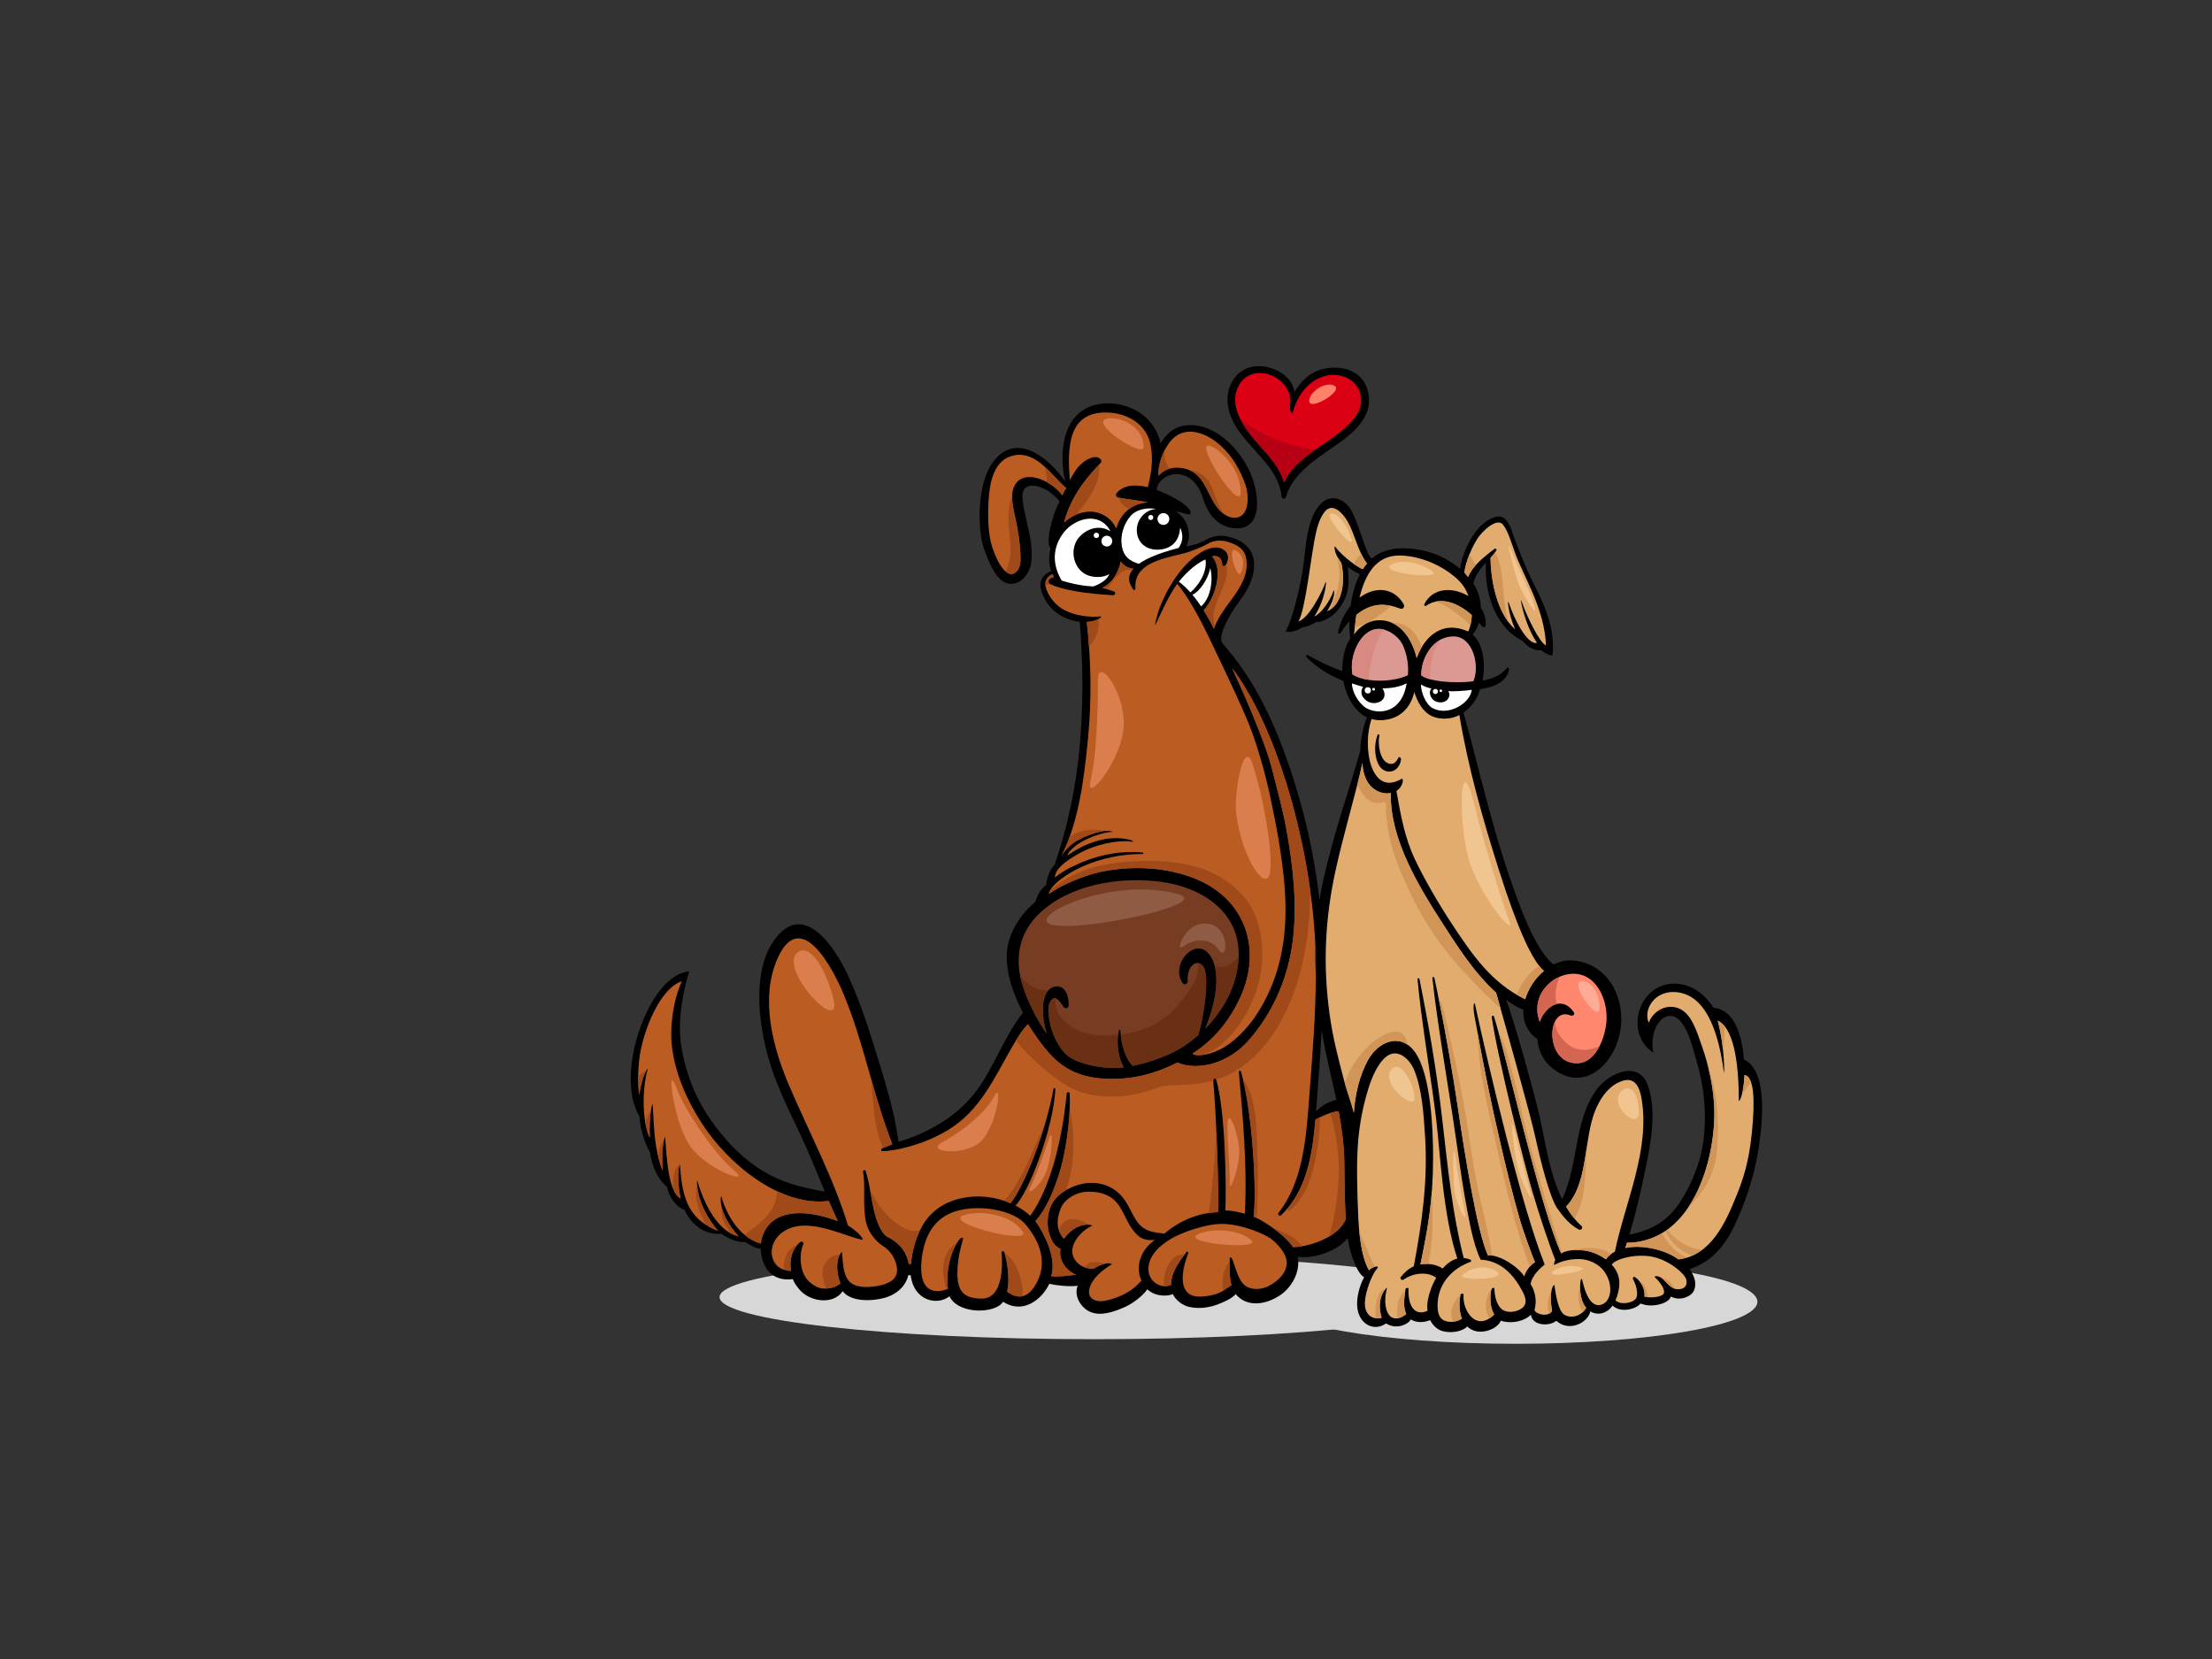 <?xml version="1.0" encoding="utf-8"?>
<!-- Generator: Adobe Illustrator 17.0.0, SVG Export Plug-In . SVG Version: 6.00 Build 0)  -->
<!DOCTYPE svg PUBLIC "-//W3C//DTD SVG 1.1//EN" "http://www.w3.org/Graphics/SVG/1.1/DTD/svg11.dtd">
<svg version="1.1" id="Layer_1" xmlns="http://www.w3.org/2000/svg" xmlns:xlink="http://www.w3.org/1999/xlink" x="0px" y="0px"
	 width="800px" height="600px" viewBox="0 0 800 600" enable-background="new 0 0 800 600" xml:space="preserve">
<rect x="0" y="0" width="800" height="600" fill="#333333" stroke="none"/>
<g>
	<path fill="#D7D7D7" d="M531.239,469.126c0,8.407-60.664,15.216-135.498,15.216c-74.829,0-135.495-6.808-135.495-15.216
		c0-8.402,60.666-15.216,135.495-15.216C470.575,453.911,531.239,460.725,531.239,469.126z"/>
	<path fill="#D7D7D7" d="M635.577,470.786c0,8.402-39.113,15.214-87.364,15.214c-48.247,0-87.364-6.812-87.364-15.214
		c0-8.407,39.116-15.219,87.364-15.219C596.464,455.567,635.577,462.379,635.577,470.786z"/>
	<path d="M630.712,383.18c-0.766-9.603-3.719-17.991-10.993-18.717c-2.74-4.221-6.891-8.073-12.789-8.652
		c-13.865-1.371-20.127,17.488-8.978,24.917c-1.965-9.797,5.204-17.378,10.17-10.932c2.953,3.831,3.973,8.95,5.355,13.554
		c2.86,9.521,3.892,19.619,2.548,29.475c-1.041,7.646-4.197,15.435-8.361,21.866c-4.608,7.116-10.674,10.317-18.366,11.837
		c2.123-7.169,3.886-14.456,5.388-21.753c2.055-9.992,4.81-22.309,1.266-32.266c-3.27-9.188-13.874-4.442-18.151,1.093
		c-8.687,11.23-6.746,27.474-12.851,40.118c-4.458-9.107-6.021-20.392-8.004-29.443c-1.542-7.027-9.386-35.532-12.251-42.694
		c2.195,1.555,3.761,2.666,6.249,3.597c-0.208,3.873,1.102,7.598,4.582,10.255c0.145,0.107,0.3,0.186,0.462,0.234
		c0.258,3.882,1.963,7.669,4.909,10.207c10.754,9.256,21.72,0.616,24.677-11.116c3.062-12.134-3.058-26.041-16.496-27.388
		c-2.484-0.248-4.939,0.32-7.206,1.454c-5.482-4.321-10.965-16.176-17.621-36.73c-5.791-17.895-9.929-36.251-14.956-54.358
		c3.099-2.313,5.136-5.171,5.967-8.49c4.856-0.703,9.644-2.453,10.538-7.246c0.088-0.486-0.568-0.76-0.867-0.386
		c-2.107,2.664-5.303,3.949-8.753,4.515c1.156-5.951,0.353-13.261-3.625-16.64c1.102-1.257,1.875-2.729,2.374-4.308
		c0.416,0.489,0.811,0.979,1.176,1.461c0.379,0.51,1.154,0.144,1.203-0.416c0.199-2.322-0.478-4.495-1.711-6.374
		c-0.142-3.275-1.005-6.212-2.758-8.853c0.591-2.751,2.718-5.73,4.562-7.441c-0.55,10.868,3.25,23.2,13.24,28.219
		c3.362,3.982,6.486,3.402,6.924,3.406c0.364,0.749,4.068,2.545,3.956,1.509c1.084-10.932-4.554-20.94-7.276-26.402
		c-2.723-5.461-6.093-14.244-6.68-16.003c-1.24-3.721-1.914-5.568-3.625-6.867c-2.037-1.542-5.023,0.149-6.606,1.286
		c-4.674,3.356-8.426,10.881-9.276,16.997c-5.967-4.882-12.763-7.355-20.916-7.404c-4.309-0.026-8.395,1.362-11.042,3.695
		c-2.024-0.883-5.048-14.605-8.146-18.559c-3.102-3.954-8.142-4.882-11.696,0.543c-3.651,5.568-4,13.714-4.814,20.053
		c-1.008,7.863-3.987,19.908-6.438,24.287c1.238,0.622,4.262-0.232,5.875-1.367c1.908-0.285,3.596-0.983,5.082-1.974
		c3.053,0.118,6.818-2.722,8.384-4.931c2.984-4.206,3.993-7.773,3.071-14.951c1.41,0.909,3.012,2.061,4.424,2.541
		c-1.755,3.412-2.83,7.438-3.371,11.48c-2.245,2.657-3.71,5.912-4.543,9.488c-0.147,0.629,0.745,0.749,1.008,0.272
		c0.821-1.47,1.895-2.898,3.115-4.201c-0.046,2.21,0.051,4.339,0.272,6.275c-2.306,3.415-2.847,7.912-2.889,11.767
		c-4.302-1.551-8.52-3.559-12.382-5.783c-0.5-0.289-0.85,0.453-0.497,0.804c3.719,3.715,8.327,6.582,13.275,8.523
		c1.047,5.55,3.897,10.96,8.659,13.26c-1.051,1.397-2.633,8.387-2.482,11.797c-2.274,8.28-4.098,13.567-6.514,21.507
		c-2.556,8.404-4.963,16.851-6.904,25.423c-0.543,2.409-0.994,4.821-1.376,7.23c-1.875-16.84-5.839-33.65-11.324-49.517
		c-9.386-27.156-19.634-38.333-23.785-43.382c-1.851-2.25,2.256-9.901,5.796-14.669c2.832-3.814,5.237-7.675,5.627-12.496
		c0.524-6.431-3.579-9.782-8.556-11.131c-3.514-0.953-6.045-0.499-8.268,0.673c-2.219,1.174-4.723,2.361-7.662,2.547
		c2.295-4.195,0.335-10.056-3.691-12.408c0.729-0.178,3.033,0.635,4.182,0.92c1.15,0.285,1.607-0.675,0.37-2.109
		c-2.022-2.344-6.803-4.933-11.559-6.702c0.059-1.483,0.903-3.592,3.807-4.963c4.963-2.346,10.685,0.487,12.971,8.045
		c1.564,5.178,4.81,9.668,10.216,10.599c10.937,1.877,10.824-10.693,6.808-19.97c-3.842-8.884-13.826-18.995-24.355-16.894
		c-3.465,0.692-6.179,3.156-8.083,6.321c-0.377-2.007-1.139-4.037-2.539-6.14c-3.987-5.982-11.572-8.98-18.546-8.227
		c-14.005,1.513-15.97,16.798-13.387,28.179c-4.884-7.289-17.035-18.629-25.805-7.458c-6.391,8.144-5.815,25.226-3.619,31.548
		c1.787,5.156,4.808,12.91,9.787,12.91c4.175,0,6.898-4.21,7.364-7.712c0.707-5.334-0.685-10.731-1.884-15.88
		c-0.565-2.431-1.043-4.779-1.277-7.274c-0.62-6.635,6.173-4.908,9.581-2.514c1.45,1.016,2.919,2.333,3.791,3.601
		c-3.073,5.818-5.014,15.437-3.25,16.85c-0.662,2.824-0.651,5.734,0.254,8.326c-5.892,2.322-3.783,7.594-2.098,10.503
		c2.692,4.659,7.587,7.305,12.422,7.809c1.117,13.389,1.272,26.654,0.375,40.086c-1.111,16.697-4.133,31.997-9.405,47.724
		c-1.79,1.732-2.968,5.084-3.058,7.364c-2.188,1.621-3.321,3.956-3.96,6.113c-3.752,3.189-6.829,7.071-8.768,11.764
		c-3.763,9.094-0.219,19.683,4.298,28.315c-7.197,8.974-10.586,20.557-17.878,29.592c-6.941,8.602-17.332,14.303-27.169,17.098
		c-1.49-11.475-5.152-22.71-8.558-33.74c-2.848-9.23-5.953-18.478-10.087-27.219c-4.343-9.186-15.063-25.557-25.277-13.265
		c-9.379,11.287-6.814,31.539-2.766,45.104c2.731,9.149,7.027,17.65,11.09,26.251c3.24,6.852,6.039,13.917,8.971,20.907
		c-8.017-1.463-15.085-2.964-22.469-7.498c-7.855-4.821-14.172-11.589-19.321-19.17c-5.334-7.852-8.781-16.978-10.174-26.341
		c-1.327-8.91,0.55-18.958,2.911-26.683c-9.55,1.207-15.582,14.023-18.237,21.95c-2.9,8.663-4.813,22.048,0.219,30.51
		c0.394,4.637,1.626,9.158,3.846,13.042c0.721,4.858,2.477,9.337,6.214,12.557c0.317,2.95,3.215,7.403,6.221,8.168
		c2.202,4.845,6.827,9.274,13.414,8.713c2.258,1.728,5.94,3.253,8.645,3.001c1.715,1.231,3.658,2.203,5.539,2.42
		c0.263,6.538,3.866,12.012,11.629,10.978c0.521,1.452,1.268,2.372,2.19,3.546c3.712,4.74,12.529,5.914,15.819,0.802
		c3.054,4.137,11.226,3.59,15.324,2.379c4.552-1.345,7.522-4.361,8.446-8.186c0.263,0.064,0.546,0.086,0.843,0.07
		c1.058,9.151,9.491,11.156,14.016,7.601c3.193,6.674,16.701,6.365,19.395,1.969c7.241,4.705,14.073-0.883,16.713-6.475
		c2.793,0.622,7.296,1.089,10.26,0.694c-1.446,3.737,1.18,8.039,4.631,9.489c3.938,1.658,8.987-0.23,12.59-1.857
		c2.467-1.117,6.08-3.676,7.98-6.346c2.889,2.762,7.441,2.58,9.195,1.731c1.137,2.353,3.658,4.157,6.058,4.665
		c3.892,0.817,7.719,0.16,11.331-1.385c1.663-0.714,4.03-1.735,5.397-3.277c0.594,0.767,1.353,1.459,2.317,2.041
		c4.149,2.512,9.532,1.045,13.318-1.36c4.992-3.167,7.808-9.248,6.744-14.137c6.052,0.758,14.533-2.149,18.097-6.842
		c0.302,2.696,2.573,12.224,5.942,14.209c-1.748,3.18-2.69,7.311-2.528,10.277c0.355,6.541,5.892,9.62,10.494,6.418
		c3.215,2.193,7.666,0.742,8.939-1.454c1.908,1.283,4.83,1.203,6.972,0.256c0.622,1.253,1.527,2.361,2.779,3.207
		c2.574,1.735,8.198,1.512,10.643-0.887c0.252,0.237,0.515,0.456,0.804,0.655c1.954,1.341,4.078,1.459,6.33,0.907
		c1.875-0.46,4.308-1.807,5.022-3.706c0.304,0.129,0.624,0.239,0.977,0.317c3.318,0.719,7.456-0.046,9.909-2.451
		c0.361,3.879,6.429,4.433,9.169,2.202c4.663,4.245,11.486,0.651,12.288-3.389c3.439,1.929,6.595,0.079,8.072-2.105
		c2.88,2.852,8.663,1.216,10.091-0.765c4.273,1.809,10.448-0.114,10.952-2.508c3.531,1.836,7.46-0.12,8.334-2.087
		c0.99-2.226,0.642-4.729-1.584-7.864c11.342-3.548,15.711-13.896,18.798-21.503c3.012-7.43,5.152-14.986,6.324-22.891
		C637.947,402.386,638.575,386.869,630.712,383.18z M476.158,399.615c0.679-8.961,1.354-17.932,1.825-26.911
		c1.408,8.516,3.573,16.785,5.331,25.136c-1.246,0.245-2.451,0.697-3.387,1.167c-1.564,0.786-2.824,1.805-3.951,2.974
		C476.038,401.185,476.097,400.395,476.158,399.615z"/>
	<path d="M494.573,140.967c-2.193-7.34-9.734-8.884-15.749-7.59c-5.088,1.095-8.378,4.637-10.737,8.435
		c-0.508-8.185-16.299-14.132-22.271-4.114c-3.124,5.243-2.017,11.302,1.04,16.357c5.537,9.151,15.582,14.807,16.671,25.634
		c0.085,0.843,1.353,0.843,1.605-0.083c1.183-4.326,4.348-8.247,8.853-11.968c3.411-2.819,7.2-5.191,10.79-7.776
		C491.022,155.357,497.05,149.251,494.573,140.967z"/>
	<path fill="#DC0014" d="M484.322,156.518c-5.528,4.591-16.956,10.152-19.928,18.02c-1.684-6.654-8.08-12.121-12.18-17.345
		c-3.901-4.972-7.695-11.957-4.015-18.068c5.15-8.551,18.452-2.882,18.535,6.057c-0.76,3.04,0.506,4.979,0.845,3.796
		c1.279-4.46,3.879-9.53,9.447-12.229c6.192-3.001,15.1-0.256,15.234,8.19C492.334,149.711,487.623,153.78,484.322,156.518z"/>
	<path fill="#BB5D23" d="M422.574,160.559c5.13-7.508,13.617-4.24,18.944,0.655c4.387,4.03,7.095,8.844,9.026,14.424
		c1.036,2.99,1.617,10.976-3.446,11.565c-3.976,0.46-7.149-3.474-8.702-6.529c-3.027-5.947-4.891-11.195-12.4-11.532
		c-2.651-0.118-5.305,0.957-6.979,2.852C418.819,170.578,419.073,165.685,422.574,160.559z"/>
	<path fill="#FF876E" d="M567.801,352.242c9.296-1.012,13.624,9.09,13.226,16.644c-0.298,5.712-3.507,15.444-10.544,15.644
		c-12.012,0.342-11.34-21.008-2.39-17.251c0.692,0.291,1.645-0.392,1.13-1.156c-3.969-5.851-9.653-2.762-12.043,2.613
		c-0.127,0.283-0.236,0.574-0.342,0.867c-0.802-2.519-1.26-4.895-0.351-8.052C557.924,356.563,562.743,352.791,567.801,352.242z"/>
	<path fill="#D46551" d="M563.424,354.87c0.204-0.615,0.46-1.161,0.745-1.669c-3.588,1.516-6.599,4.584-7.682,8.35
		c-0.909,3.158-0.451,5.533,0.351,8.052c0.107-0.293,0.215-0.583,0.342-0.867c1.279-2.873,3.498-5.075,5.89-5.627
		C562.309,360.456,562.559,357.492,563.424,354.87z"/>
	<path fill="#D46551" d="M568.705,378.752c-3.283-1.693-6.277-5.504-6.308-9.324c-2.506,4.97-0.318,15.341,8.087,15.102
		c3.713-0.107,6.348-2.87,8.067-6.297C575.635,379.925,571.541,380.217,568.705,378.752z"/>
	<path fill="#E3AC6F" d="M542.037,314.458c6.852,21.604,12.126,33.053,16.349,36.677c-3.165,2.644-5.64,6.372-6.779,10.262
		c-12.211-5.894-19.22-16.202-26.475-27.196c-4.527-6.858-9.848-15.9-13.374-23.342c-3.838-8.106-5.174-16.206-6.722-24.782
		c2.709-1.82,2.607-4.839,1.879-4.407c-11.355,6.76-14.329-12.093-10.842-21.652c1.807,0.598,4.009,0.598,6.225,0.099
		c5.134-1.161,8.203-5.239,9.193-9.885c1.097,3.514,3.056,7.346,6.613,8.878c2.675,1.154,6.725,1.154,9.697-0.524
		C530.937,277.492,536.251,296.221,542.037,314.458z"/>
	<path fill="#FFFFFF" d="M518.215,256.164c-2.62-1.334-4.35-5.978-4.3-8.597c1.189,0.738,2.729,1.244,3.801,1.43
		c-1.284,1.187-0.37,4.401,2.372,4.941c3.261,0.642,4.917-2.17,3.706-3.953c2.162,0.099,5.679-0.099,8.498-0.493
		C531.763,254.252,524.035,259.13,518.215,256.164z"/>
	<path fill="#DC9892" d="M532.891,246.378c-2.674,0.493-14.226,0.957-18.833-2.076c-0.259-5.767,3.934-14.08,11.563-14.145
		C532.608,230.097,535.318,240.472,532.891,246.378z"/>
	<path fill="#E3AC6F" d="M535.162,193.669c2.714-3.334,6.726-6.159,8.472-3.853c1.686,2.225,2.83,5.925,4.243,9.975
		c2.791,7.984,10.807,20.39,11.241,33.644c-2.401-1.163-6.882-10.317-8.851-16.071c-0.763-2.223,0.867,8.087,5.596,15.14
		c-3.643,0.775-8.457-9.116-10.163-14.447c-0.613-1.91-0.381,3.441,2.261,9.559c-6.983-6.118-8.845-18.911-8.897-25.842
		c0.793-0.876,1.533-1.768,2.124-2.72c0.241-0.396-0.346-0.848-0.692-0.574c-3.395,2.703-7.844,5.912-9.535,10.198
		c-0.28-0.298-1.025-1.277-1.316-1.558C529.816,203.902,532.568,196.858,535.162,193.669z"/>
	<path fill="#E3AC6F" d="M482.852,197.657c-0.326-0.438-0.552,2.398,2.232,5.857c1.708,7.366,0.077,15.503-5.174,17.564
		c3.314-5.007,2.635-8.133,2.425-7.508c-1.205,3.586-4.306,8.161-7.013,9.41c4.256-6.52,4.567-13.885,4.039-12.319
		c-1.066,3.158-5.958,12.998-9.78,14.091c2.556-3.954,4.646-24.589,6.317-31.929c0.6-2.639,1.409-5.358,3.043-7.548
		c3.014-4.041,6.906,0.631,8.437,3.316c2.72,4.764,3.652,10.811,7.011,15.196c-0.223,0.267-1.169,1.433-1.553,2.05
		C492.06,205.683,486.17,202.119,482.852,197.657z"/>
	<path fill="#E3AC6F" d="M490.556,222.343c0.789-0.631,1.608-1.202,2.44-1.685c4.405-2.567,8.683-2.368,13.401-0.547
		c1.043,0.403,1.748-0.708,1.253-1.582c-2.926-5.202-8.636-6.516-13.939-3.662c-0.716,0.385-1.38,0.808-2.013,1.262
		c1.952-8.153,5.866-15.39,14.638-15.219c7.22,0.138,14.835,3.378,20.241,8.085c2.248,1.958,3.688,4.195,4.506,6.595
		c-5.408-3.277-12.833-3.325-15.979,2.959c-0.195,0.392,0.293,0.797,0.648,0.55c5.508-3.824,11.968-0.697,16.541,3.364
		c-0.076,2.059-0.442,4.199-1.308,5.925c-10.698-4.738-16.675,3.811-18.605,9.638c-1.779-7.213-5.68-12.154-10.757-13.387
		c-5.073-1.235-9.195,1.152-11.924,4.79C489.881,227.495,490.257,224.49,490.556,222.343z"/>
	<path fill="#DC9892" d="M501.118,227.876c2.762,0.979,5.25,3.156,6.385,5.748c1.998,4.571,1.827,9.125,1.687,10.575
		c-4.865,2.379-14.697,2.999-20.051-0.278C487.662,236.228,493.282,225.103,501.118,227.876z"/>
	<path fill="#D78982" d="M521.499,231.096c-4.99,2.337-7.649,8.584-7.441,13.206c0.865,0.57,1.975,1.014,3.224,1.362
		C516.989,240.26,518.123,234.755,521.499,231.096z"/>
	<path fill="#D78982" d="M496.572,236.578c0.863-3.187,1.868-6.635,4.028-8.854c-7.563-2.118-12.905,8.678-11.46,16.198
		c1.627,0.997,3.665,1.629,5.853,1.963C495.081,242.669,495.808,239.384,496.572,236.578z"/>
	<path fill="#FFFFFF" d="M493.114,255.371c-3.117-2.766-4.21-6.516-4.153-8.199c1.065,0.3,2.97,1.001,4.046,1.218
		c-0.738,0.953-0.835,2.538-0.193,3.524c0.92,1.419,2.471,2.62,4.794,2.322c2.324-0.298,4.249-2.322,2.379-5.261
		c3.082-0.053,6.35-0.534,8.748-1.86C506.814,259.312,496.513,258.394,493.114,255.371z"/>
	<path fill="#FFFFFF" d="M418.147,184.073c-3.792,0.252-6.871,3.524-7.003,7.342c-0.164,4.722,3.441,7.844,8.437,7.337
		c4.981-0.508,7.001-3.965,7.244-7.92c1.124,2.473,1.11,4.885-0.53,7.309c-0.004,0.013,0,0.022-0.002,0.031
		c-5.117,1.316-10.846,3.187-14.424,5.758c-3.399-1.087-5.423-2.563-6.133-6.341c-0.006-0.028-0.006-0.064-0.011-0.096
		c-0.004-0.044-0.011-0.088-0.017-0.132c-0.62-3.759,0.769-8.122,3.31-10.893C411.195,184.099,415.078,183.514,418.147,184.073z"/>
	<path fill="#BB5D23" d="M401.355,149.242c7.169,0.482,13.433,4.681,14.767,11.631c1.179,6.161,0,11.309-1.034,15.32
		c-4.438-1.093-8.715-0.876-11.256,2.168c-0.467,0.561-0.18,1.406,0.536,1.559c3.629,0.769,7.184,0.988,10.779,1.772
		c-7.544,0.526-10.595,6.111-11.425,9.467c-1.139-2.304-2.556-3.842-4.884-5.023c-4.85-2.46-10.419-0.447-14.014,2.832
		c2.699-10.126,8.604-16.62,13.328-21.68c0.714-0.765-0.758-2.616-3.29-1.77c-3.956,1.317-5.962,4.422-7.96,8.142
		C386.069,162.333,385.843,148.199,401.355,149.242z"/>
	<path fill="#BB5D23" d="M366.685,176.183c-1.362,3.296-0.208,7.839,0.532,11.156c0.984,4.427,1.689,8.994,1.853,13.532
		c0.066,1.882,0.046,4.256-1.297,5.71c-3.281,3.559-6.924-2.707-8.847-8.503c-1.693-5.095-1.702-11.673-1.4-17.006
		c0.364-6.332,1.8-14.914,9.21-16.379c8.352-1.651,13.567,7.406,18.846,11.788c-0.179,0.373-1.253,2.261-1.426,2.615
		C379.927,173.343,369.558,169.225,366.685,176.183z"/>
	<path fill="#FFFFFF" d="M384.545,192.797c3.218-4.366,10.246-7.25,14.871-3.45c0.911,0.749,1.601,1.684,2.146,2.709
		c-0.044,0.002-0.085,0.005-0.127,0.007c-2.099-1.41-6.569-2.254-10.685,1.726c-4.35,4.208-2.758,12.045,2.51,14.213
		c2.536,1.041,6.076,0.872,7.932-0.392c-0.591,1.772-2.869,3.457-5.735,4.469c-2.67-0.004-7.592-0.845-11.499-2.111
		C380.637,204.308,380.479,198.312,384.545,192.797z"/>
	<path fill="#BB5D23" d="M391.832,313.225c6.79-2.933,14.034-4.359,21.421-4.383c0.291,0,0.333-0.486,0.037-0.513
		c-9.151-0.834-17.773,1.248-25.969,5.314c-1.667,0.826-3.787,2.118-5.837,3.704c0.226-3.025,3.347-5.642,8.744-8.68
		c5.399-3.034,13.646-5.084,19.319-4.216c0.434,0.064,0.169-0.508-1.137-0.791c-5.94-1.279-11.272-0.143-16.726,2.407
		c-1.577,0.74-3.564,1.879-5.517,3.286c-0.241-0.686,1.614-2.71,4.061-4.315c2.445-1.599,7.761-3.962,12.15-4.216
		c0.351-0.018-2.066-0.753-4.725,0c-5.062,1.433-10.459,3.377-13.72,8.628c6.363-12.467,8.196-28.626,9.532-42.086
		c1.411-14.2,1.167-28.284-0.41-42.416c4.26-0.302,5.702-2.065,5.088-2.009c-4.118,0.361-9.11-0.164-13.164-2.284
		c-2.992-1.566-5.452-4.446-6.565-7.62c-0.944-2.694,0.033-4.19,2.204-5.399c0.173,0.368,0.361,0.732,0.574,1.086
		c-0.388-0.02-0.651,0.121-1.349,0.469c-0.813,0.405-0.865,1.702-0.068,2.065c4.799,2.173,12.141,3.353,22.755,4.021
		c0.758,0.048,1.158-1.058,0.366-1.351c-1.384-0.515-2.799-0.944-4.227-1.332c3.551-1.678,5.8-5.369,6.656-9.53
		c1.041,1.428,2.541,2.401,4.569,2.624c-1.844,2.107-2.221,4.6-0.018,7.543c0.287,0.386,0.782,0.031,0.756-0.357
		c-0.58-8.967,8.998-10.625,17.304-12.695c3.406-0.852,7.219-2.55,9.005-3.592c1.789-1.042,4.517-1.548,7.695-0.451
		c4.639,1.603,6.245,3.711,6.251,8.131c0.009,4.867-3.171,9.432-5.82,13c-2.285,3.077-4.816,6.505-6.026,10.117
		c-1.139-2.271-2.379-4.525-3.73-6.681c4.217-4.282,7.294-14.914,3.038-19.459c2.089-0.604,3.671,0.631,3.691,3.053
		c0.004,0.686,1.054,0.511,1.332-0.011c1.231-2.282,1.049-4.552-1.435-5.789c-2.532-1.26-5.864,0.195-7.931,1.503
		c-9.189,5.815-14.171,18.237-15.1,21.275c-0.927,3.036-1.433,5.568-0.926,4.508c2.309-4.81,4.545-10.166,7.789-14.62
		c6.129,7.239,11.995,20.557,14.588,25.919c2.593,5.364,8.989,18.832,11.62,25.526c2.629,6.694,5.566,16.703,7.592,26.319
		c2.028,9.616,5.057,24.782,5.34,38.165c0.302,14.255-2.596,27.96-10.533,39.952c-3.461,5.226-8.203,10.056-13.188,12.535
		c-4.983,2.479-9.204,2.396-9.879,1.467c7.877-5.077,13.401-11.92,17.299-20.436c7.958-17.4,1.735-35.309-15.896-42.65
		c-10.582-4.407-23.336-5.064-35.059-2.55c-5.675,1.212-14.509,4.981-18.307,7.934C379.682,320.142,386.354,315.59,391.832,313.225z
		"/>
	<path fill="#FFFFFF" d="M437.698,205.444c1.181,4.453,0.103,10.939-3.305,13.858c-0.981-1.472-2.026-2.878-3.137-4.197
		C433.547,214.169,436.874,209.801,437.698,205.444z"/>
	<path fill="#FFFFFF" d="M430.514,214.249c-1.286-1.435-2.657-2.747-4.142-3.879c1.294-1.671,5.441-6.304,9.607-8.025
		C436.791,207.186,432.947,212.324,430.514,214.249z"/>
	<path fill="#773D23" d="M375.893,330.378c11.055-10.511,28.744-13.313,43.347-11.558c15.223,1.835,29.828,11.041,28.693,28.037
		c-0.648,9.668-5.347,18.37-12.031,25.13c1.86-4.326,6.88-18.441,1.87-26.216c-5.101-7.911-14.813,3.15-10.049,9.785
		c0.642,0.898,1.866,0.265,1.853-0.712c-0.545-5.349,3.421-8.555,5.697-5.18c2.28,3.373,0.063,18.761-1.943,24.736
		c-1.365,1.196-2.784,2.324-4.258,3.36c-4.547,3.198-11.767,6.186-19.321,7.697c-2.313-1.711-4.335-7.364-4.527-12.717
		c-0.011-0.294-0.447-0.337-0.532-0.033c-0.968,3.443-0.552,9.78,1.785,13.3c-7.287,1.01-17.094-1.336-20.552-4.374
		c-3.456-3.034-5.643-8.361-6.361-12.514c-0.456-2.641-1.018-6.556,1.386-8.012c1.351-0.815,3.161,2.284,3.73,3.095
		c0.455,0.65,1.698,0.534,1.785-0.366c0.278-2.872-0.942-7.807-4.913-7.025c-3.717,0.732-4.365,5.226-4.372,8.391
		c-0.011,2.517,0.421,5.574,1.306,8.58c-3.619-5.266-6.514-11.11-8.376-16.579C366.726,347.276,368.264,337.634,375.893,330.378z"/>
	<path fill="#6A3014" d="M379.147,358.162c-3.662,0.372-7.519-1.844-10.141-5.027c0.276,1.351,0.637,2.707,1.104,4.07
		c1.862,5.469,4.757,11.313,8.376,16.579c-0.885-3.007-1.317-6.063-1.306-8.58C377.183,362.905,377.535,359.91,379.147,358.162z"/>
	<path fill="#6A3014" d="M435.273,349.666c-0.587-0.869-1.284-1.295-1.989-1.365c0.87,4.895-3.38,10.435-6.186,13.913
		c-5.651,7.007-12.168,10.608-21.102,11.824c-0.226,0.031-0.451,0.057-0.677,0.086c0.449,4.909,2.318,9.767,4.433,11.335
		c7.554-1.511,14.774-4.499,19.321-7.697c1.474-1.036,2.893-2.164,4.258-3.36C435.335,368.428,437.553,353.039,435.273,349.666z"/>
	<path fill="#6A3014" d="M404.385,374.235c-5.931,0.651-12.237,0.412-17.234-3.176c-3.515-2.525-6.03-5.984-5.281-9.984
		c-0.316-0.127-0.629-0.14-0.92,0.035c-2.403,1.456-1.842,5.371-1.386,8.012c0.718,4.153,2.905,9.48,6.361,12.514
		c3.457,3.038,13.265,5.384,20.552,4.374C404.457,382.961,403.875,377.803,404.385,374.235z"/>
	<path fill="#6A3014" d="M439.31,349.394c2.103,7.94-1.811,18.876-3.408,22.594c6.683-6.76,11.383-15.462,12.031-25.13
		c0.022-0.311,0.027-0.614,0.035-0.918C445.708,348.707,442.665,350.478,439.31,349.394z"/>
	<path fill="#BB5D23" d="M275.789,446.957c-0.324,0.892-0.524,1.838-0.622,2.806c-8.501-2.372-12.987-12.008-14.264-17.131
		c-0.138-0.552-1.897,5.338,6.205,14.502c-8.93-2.022-13.659-15.545-14.975-20.254c-0.12-0.422-0.787,8.503,7.57,18.298
		c-4.937-1.974-8.691-4.766-10.982-9.763c-1.973-4.293-2.48-9.557-2.819-14.224c-0.033-0.46-1.49,3.428,0.221,12.215
		c-4.3-2.162-5.033-14.321-5.542-22.164c-0.03-0.466-1.555,2.821-0.907,12.143c-3.091-7.666-3.113-15.357-3.634-24.155
		c-0.028-0.475-1.356,3.135-1.049,12.242c-2.585-5.279-3.007-17.081-0.699-24.972c0.105-0.366-1.991,1.993-3.132,9.55
		c-0.675-5.828-0.44-12.82,1.216-19.074c2.512-9.497,7.706-19.891,14.209-22.123c-3.001,6.729-4.462,16.257-3.559,23.708
		c1.214,10.01,5.474,19.498,10.908,27.883c8.981,13.856,27.783,30.161,45.805,27.899c1.051,2.446,2.125,4.876,3.259,7.283
		C292.808,437.746,279.64,436.329,275.789,446.957z"/>
	<path fill="#BB5D23" d="M375.142,463.54c-4.037,8.072-8.926,5.049-10.89,3.607c1.08-4.758,0.018-10.833-1.018-14.272
		c-0.136-0.445-1.065-0.469-1.025,0.004c0.513,5.691-0.108,11.127-2.125,14.077c-2.02,2.95-4.814,3.104-8.542,2.326
		c-4.326-0.898-5.434-4.654-5.277-9.469c0.155-4.814,0.931-7.763,2.05-11.751c0.134-0.466-0.626-0.534-0.889-0.259
		c-3.43,3.55-5.509,11.856-4.584,18.296c-3.87,1.68-10.864,2.099-9.526-10.59c0.635-6.028,2.824-12.132,8.142-15.523
		c8.623-5.496,24.263-2.861,28.976,2.35C375.142,447.548,379.182,455.466,375.142,463.54z"/>
	<path fill="#BB5D23" d="M412.842,463.067c-4.228,5.172-10.505,6.869-13.405,7.399c-3.123,0.571-6.505-0.765-5.39-4.624
		c1.003-3.469,4.33-6.33,7.975-8.529c0.534-0.322-2.011-1.316-6.407,1.498c-3.264,0.449-8.001-2.162-7.806-6.595
		c0.173-3.901,4.479-7.898,7.178-8.902c0.536-0.197-5.211-2.135-10.194,4.701c-2.747-2.975-2.882-6.998-1.058-11.223
		c1.466-3.408,5.896-5.666,9.243-5.785c5.211-0.188,9.42,1.281,12.025,5.472c2.258,3.627,3.261,7.36,6.503,10.354
		c1.717,1.581,3.945,1.827,6.199,1.584C412.066,452.291,410.623,458.82,412.842,463.067z"/>
	<path fill="#BB5D23" d="M465.224,458.088c-0.734,3.117-3.362,5.316-6.021,6.81c-2.491,1.404-5.656,1.809-8.229,0.473
		c-3.216-1.669-4.035-7.187-5.483-10.336c-0.18-0.39-0.775-0.329-0.764,0.142c0.077,3.15-0.197,6.656,0.653,9.658
		c-1.135,0.583-2.087,1.476-3.272,2.151c-2.363,1.336-5.145,1.836-7.828,1.943c-9.083,0.364-6.733-10.194-4.534-15.665
		c0.158-0.399-0.377-0.834-0.664-0.447c-2.744,3.699-5.484,7.193-5.568,11.904c-4.355,1.759-9.061-2.007-8.058-7.219
		c1.007-5.211,6.115-8.382,8.853-9.922c2.736-1.538,11.162-4.906,17.595-4.941c6.479-0.035,15.604,3.445,18.438,5.92
		C463.176,451.033,466.072,454.494,465.224,458.088z"/>
	<path fill="#BB5D23" d="M467.618,451.033c-2.434-3.825-9.786-9.235-14.248-11.022c1.144-7.48-0.125-37.026-4.556-52.472
		c-0.107-0.375-0.815-0.361-0.78,0.05c1.329,14.776,3.16,34.251,2.16,51.351c-2.094-0.578-4.869-1.176-7.038-1.17
		c0.377-6.991,0.151-35.716-3.323-47.417c-0.193-0.644-1.11-0.292-1.06,0.287c1.119,12.811,2.099,38.303,1.737,47.748
		c-7.353,0.289-13.839,3.09-19.426,7.778c-4.017-0.495-7.432-0.712-10.084-4.703c-1.934-2.904-3.121-6.47-5.509-9.057
		c-4.974-5.379-12.638-5.857-19.192-2.401c-5.296,2.793-7.461,6.838-7.406,12.505c0.029,3.18,1.531,7.981,4.617,9.127
		c-0.193,1.292-0.12,2.615,0.313,3.825c0.933,2.607,2.966,4.593,5.345,5.53c-2.596,0.403-6.569,0.839-8.969,0.589
		c2.065-6.757-2.569-15.433-5.71-19.98c4.1-4.565,6.556-10.98,8.43-16.594c2.162-6.495,4.438-19.682,3.94-29.543
		c-0.031-0.624-1.01-0.598-1.069,0.002c-1.639,16.835-5.833,33.915-13.173,44.223c-1.601-1.441-3.411-2.679-5.371-3.691
		c4.611-4.318,13.644-27.424,14.452-42.13c0.022-0.407-0.605-0.436-0.673-0.066c-3.084,16.636-10.849,35.423-15.545,41.363
		c-11.042-4.766-25.627-2.841-31.891,8.15c-2.221,3.901-3.715,8.904-4.129,13.808c-0.035-0.004-0.068-0.013-0.101-0.015
		c-0.254-0.017-0.482-0.017-0.701-0.002c-1.126-6.091-5.163-8.47-7.752-9.817c-2.585-1.347-4.333-7.3-4.906-9.901
		c-1.018-4.639-1.513-9.309-2.917-13.873c-0.164-0.53-1.032-0.32-0.944,0.225c0.959,6.017-0.232,12.102,1.034,18.138
		c0.58,2.769,2.662,6.554,6.389,8.928c3.724,2.378,5.044,6.796,4.874,8.925c-0.305,3.906-4.712,4.99-7.752,5.461
		c-2.962,0.458-7.281,0.613-9.511-1.717c-2.344-2.451-2.363-7.355-2.615-10.501c-0.059-0.74-3.524,3.112-0.627,11.146
		c-1.139,1.18-3.314,2.007-6.111,1.921c-2.004-0.061-4.182-1.487-5.5-2.837c-3.57-3.665-3.086-10.634-1.776-13.217
		c0.322-0.627-0.604-1.235-1.178-0.749c-3.066,2.6-3.938,6.619-3.27,10.437c-2.83-0.226-5.301-1.093-6.51-4.173
		c-1.389-3.542,0.296-7.462,3.133-9.637c8.35-6.394,21.421,0.804,28.943,2.492c0.981,0.219-0.486-2.309-5.005-5.18
		c-4.902-16.485-14.183-34.025-21.257-50.545c-5.912-13.81-10.573-31.445-4.245-45.862c8.319-18.949,20.016,3.439,23.809,12.452
		c7.454,17.725,10.737,36.794,17.762,54.599c-1.239,0.495-2.471,0.992-3.686,1.496c-0.419,0.171-0.5,1.019,0.004,1.019
		c4.861,0.004,13.401-2.324,19.459-5.274c6.26-3.049,10.706-6.514,15.059-11.955c7.452-9.316,12.422-22.515,18.167-28.726
		c5.432,8.319,9.219,13.199,14.787,16.32c2.867,1.608,8.602,4.074,19.06,3.399c10.461-0.673,18.252-4.849,20.213-5.804
		c7.887,3.25,18.767,0.044,25.839-8.061c8.919-10.227,14.29-22.751,15.946-36.123c1.643-13.267,0.042-27.023-2.319-40.101
		c-1.317-7.309-3.334-14.447-5.137-21.643c-2.738-10.945-11.697-30.689-14.504-36.717c16.478,21.753,28.709,65.288,30.124,100.901
		c-0.07,3.461-0.015,6.922,0.16,10.393c-0.059,14.287-1.235,28.575-2.322,42.806c-1.089,14.242-1.903,31.149-11.19,42.891
		c-0.454,0.578,0.427,1.375,0.953,0.869c9.313-8.947,11.322-22.033,12.402-34.61c2.635-1.375,5.526-2.707,8.378-3.023
		c1.117,5.87,1.945,11.81,2.065,17.935c0.142,7.042,0.059,14.056,0.559,21.065C483.768,448.085,472.214,451.097,467.618,451.033z"/>
	<path fill="#A04919" d="M421.303,162.667c-2.287,4.306-2.457,8.106-2.287,9.327c1.038-1.174,2.453-2.033,4.011-2.49
		C421.529,167.58,420.808,165.328,421.303,162.667z"/>
	<path fill="#A04919" d="M440.561,182.253c-1.347-3.077-1.997-6.829-4.378-9.342c-1.75-1.847-3.916-2.755-6.205-2.955
		c4.335,1.733,6.015,6,8.417,10.718c0.982,1.934,2.615,4.216,4.687,5.517C442.105,185.139,441.264,183.863,440.561,182.253z"/>
	<path fill="#A04919" d="M389.123,186.174c4.49-5.198,9.011-11.508,8.442-18.261c-4.615,4.972-10.154,11.34-12.743,21.054
		C386.058,187.842,387.532,186.872,389.123,186.174z"/>
	<path fill="#A04919" d="M408.393,184.066c1.693-1.255,3.901-2.175,6.753-2.374c-3.531-0.769-7.022-0.999-10.588-1.737
		C405.044,181.802,406.582,183.206,408.393,184.066z"/>
	<path fill="#A04919" d="M367.217,187.339c-0.491-2.195-1.145-4.928-1.146-7.48c-2.556,5.318-0.786,12.384-0.581,18.346
		c0.112,3.308-0.488,6.107-1.864,8.429c1.345,1.194,2.777,1.433,4.148-0.053c1.343-1.454,1.363-3.827,1.297-5.71
		C368.907,196.334,368.202,191.767,367.217,187.339z"/>
	<path fill="#A04919" d="M377.767,168.736c0.585,1.802,0.867,3.719,0.821,5.618c2.186,1.202,4.199,2.88,5.568,4.742
		c0.173-0.353,1.248-2.241,1.426-2.615C383.077,174.401,380.584,171.279,377.767,168.736z"/>
	<path fill="#A04919" d="M378.582,211.477c0.287-0.114,0.585-0.197,0.894-0.258c0.037-0.029,0.072-0.064,0.114-0.09
		c-0.591-0.465-0.49-1.571,0.252-1.938c0.697-0.348,0.96-0.49,1.349-0.469c-0.213-0.353-0.401-0.718-0.574-1.086
		c-1.717,0.957-2.67,2.103-2.53,3.872C378.252,211.503,378.414,211.489,378.582,211.477z"/>
	<path fill="#A04919" d="M439.04,227.385c0.085-0.261,0.193-0.515,0.294-0.777c-0.668-2.328-0.69-4.764,0.153-7.329
		c1.551-4.744,5.318-10.069,3.974-15.183c-0.033,0.064-0.053,0.125-0.09,0.19c-0.278,0.523-1.329,0.697-1.332,0.011
		c-0.02-2.422-1.603-3.656-3.691-3.053c4.256,4.545,1.179,15.177-3.038,19.459C436.66,222.86,437.901,225.114,439.04,227.385z"/>
	<path fill="#A04919" d="M448.608,360.611c-3.897,8.516-9.421,15.359-17.299,20.436c0.339,0.465,1.568,0.719,3.338,0.543
		c9.751-2.896,16.918-14.746,19.844-23.638c3.485-10.601,2.974-25.078-4.981-34.093c-8.823-9.997-21.805-12.687-35.4-12.509
		c-20.23,0.267-28.216,5.855-34.275,10.604c-0.267,0.484-0.444,0.955-0.49,1.391c3.798-2.953,12.632-6.722,18.307-7.934
		c11.723-2.514,24.477-1.857,35.059,2.55C450.343,325.302,456.566,343.211,448.608,360.611z"/>
	<path fill="#A04919" d="M397.652,300.823c0.642-0.18,1.266-0.274,1.844-0.313c-4.295-1.029-9.256-0.366-12.687,2.252
		c-0.841,2.313-1.79,4.558-2.876,6.689C387.193,304.199,392.59,302.256,397.652,300.823z"/>
	<path fill="#A04919" d="M409.532,206.156c0.118-0.155,0.228-0.315,0.361-0.467c-2.028-0.223-3.527-1.196-4.569-2.624
		c-0.856,4.16-3.104,7.851-6.656,9.53c0.57,0.158,1.141,0.324,1.706,0.495C402.529,210.147,405.336,205.216,409.532,206.156z"/>
	<path fill="#A04919" d="M393.854,233.836c0.294-0.326,0.576-0.657,0.837-0.995c2.256-2.915,2.999-5.54,2.55-8.943
		c-0.835,0.449-2.193,0.909-4.188,1.051C393.383,227.911,393.643,230.874,393.854,233.836z"/>
	<path fill="#A04919" d="M230.814,389.532c-0.009,2.26,0.109,4.462,0.346,6.518c0.743-4.926,1.888-7.635,2.57-8.827
		C232.53,387.793,231.577,388.582,230.814,389.532z"/>
	<path fill="#A04919" d="M235.401,401.682c-0.926,1.353-1.612,2.711-2.041,4.114c0.372,2.239,0.915,4.214,1.63,5.675
		C234.832,406.856,235.097,403.658,235.401,401.682z"/>
	<path fill="#A04919" d="M240.106,412.452c-1.391,1.544-1.998,3.632-2.076,5.772c0.423,1.73,0.951,3.446,1.643,5.16
		C239.27,417.591,239.71,414.132,240.106,412.452z"/>
	<path fill="#A04919" d="M245.827,421.238c-2.499,1.901-2.662,5.631-2.272,8.974c0.675,1.525,1.514,2.661,2.569,3.193
		C244.634,425.763,245.542,421.831,245.827,421.238z"/>
	<path fill="#A04919" d="M255.362,442.979c1.325,0.843,2.766,1.571,4.341,2.199c-6.138-7.195-7.403-13.906-7.6-16.802
		C250.911,433.539,252.707,438.43,255.362,442.979z"/>
	<path fill="#A04919" d="M264.502,446.147c0.828,0.429,1.689,0.776,2.606,0.986c-3.899-4.413-5.506-8.052-6.115-10.595
		c-0.171,2.063-0.007,4.079,1.144,6.155C262.824,443.932,263.628,445.067,264.502,446.147z"/>
	<path fill="#A04919" d="M299.739,434.341c-6.275,0.786-12.647-0.683-18.662-3.509c-0.066,0.777-0.16,1.503-0.272,2.133
		c-1.121,6.449-6.751,9.876-11.536,13.611c1.698,1.422,3.655,2.561,5.898,3.187c0.098-0.968,0.298-1.914,0.622-2.806
		c3.851-10.628,17.019-9.212,27.209-5.333C301.865,439.217,300.79,436.787,299.739,434.341z"/>
	<path fill="#A04919" d="M346.218,449.327c-5.875,3.671-5.969,10.56-3.868,16.971c0.171-0.064,0.333-0.131,0.493-0.2
		C342.032,460.454,343.53,453.377,346.218,449.327z"/>
	<path fill="#A04919" d="M369.705,468.815c0.195-1.597,0.145-3.251-0.225-4.92c-0.751-3.391-2.541-8.904-6.105-10.503
		c0.984,3.504,1.906,9.215,0.878,13.755C365.366,467.962,367.41,469.279,369.705,468.815z"/>
	<path fill="#A04919" d="M393.571,442.923c-3.502-2.729-9.399-3.284-10.474,2.111c-0.005,0.039-0.027,0.061-0.041,0.096
		c0.374,1.036,0.927,2.009,1.737,2.885C388.055,443.542,391.63,442.831,393.571,442.923z"/>
	<path fill="#A04919" d="M395.615,458.811c1.678-1.073,3.086-1.59,4.159-1.805c-2.826-0.672-5.885-1.33-7.548,1.328
		C393.367,458.781,394.568,458.956,395.615,458.811z"/>
	<path fill="#A04919" d="M420.909,465.137c0.852,0.059,1.735-0.063,2.606-0.416c0.075-4.367,2.444-7.693,4.976-11.101
		C423.139,453.484,420.655,459.696,420.909,465.137z"/>
	<path fill="#A04919" d="M442.366,466.823c1.063-0.65,1.965-1.446,3.014-1.987c-0.764-2.696-0.622-5.787-0.64-8.672
		C442.274,459.205,441.697,463.065,442.366,466.823z"/>
	<path fill="#A04919" d="M322.014,440.544c-3.169-2.942-5.496-6.473-7.358-10.282c0.436,2.37,0.822,4.751,1.343,7.125
		c0.572,2.602,2.32,8.554,4.906,9.901c2.589,1.347,6.626,3.726,7.752,9.817c0.219-0.015,0.447-0.015,0.701,0.002
		c0.033,0.002,0.066,0.011,0.101,0.015c0.359-4.26,1.535-8.591,3.294-12.213C328.837,446.156,324.798,443.131,322.014,440.544z"/>
	<path fill="#A04919" d="M288.294,450.304c-3.544,1.032-4.952,4.959-4.874,8.858c0.832,0.274,1.73,0.434,2.675,0.51
		C285.516,456.343,286.103,452.862,288.294,450.304z"/>
	<path fill="#A04919" d="M303.791,453.638c-4.269,0.32-7.051,4.171-6.173,8.488c0.278,1.354,0.705,2.646,1.213,3.903
		c2.313-0.116,4.102-0.878,5.099-1.912C301.948,458.623,302.945,455.09,303.791,453.638z"/>
	<path fill="#A04919" d="M315.042,390.118c0.241,2.838,0.432,5.693,0.72,8.54c0.545,5.366,1.17,11.473,3.592,16.524
		c1.115-0.458,2.239-0.913,3.373-1.365C319.675,406.083,317.329,398.114,315.042,390.118z"/>
	<path fill="#A04919" d="M373.179,417.103c-2.558,6.002-5.64,12.159-9.916,17.214c0.751,0.252,1.491,0.532,2.216,0.847
		c3.515-4.444,8.739-16.068,12.443-28.606C376.359,410.155,374.642,413.679,373.179,417.103z"/>
	<path fill="#A04919" d="M445.614,241.647c2.806,6.028,11.766,25.772,14.504,36.717c1.803,7.197,3.82,14.334,5.137,21.643
		c2.361,13.077,3.962,26.834,2.319,40.101c-1.656,13.372-7.027,25.896-15.946,36.123c-7.071,8.106-17.952,11.311-25.839,8.061
		c-1.961,0.955-9.752,5.13-20.213,5.804c-10.457,0.675-16.193-1.79-19.06-3.399c-5.568-3.121-9.355-8.001-14.787-16.32
		c-1.443,1.56-2.836,3.559-4.232,5.827c-0.339,0.552,14.106,16.622,24.908,19.24c9.666,2.344,18.454,1.027,27.544-2.499
		c4.563-0.841,9.339-0.342,13.946-1.119c1.639-0.274,3.279-0.613,4.891-1.049c-0.005-0.046-0.007-0.096-0.013-0.14
		c-0.05-0.58,0.867-0.931,1.06-0.287c0.009,0.037,0.018,0.076,0.029,0.114c2.295-0.692,4.519-1.597,6.588-2.83
		c0.23-0.136,0.453-0.287,0.679-0.429c-0.024-0.475,0.526-0.905,1.003-0.646c7.132-4.808,12.706-12.154,16.483-19.777
		c6.746-13.613,9.175-29.294,9.274-44.554C469.666,291.622,459.056,259.39,445.614,241.647z"/>
	<path fill="#A04919" d="M475.517,420.46c1.17-5.406,1.713-10.903,1.923-16.416c-0.578,0.276-1.145,0.565-1.698,0.852
		c-0.997,11.631-2.806,23.689-10.432,32.513c0.445,0.022,0.618,0.451,0.502,0.832C471.368,434.227,474.095,427.027,475.517,420.46z"
		/>
	<path fill="#A04919" d="M454.507,440.519c0.609-9.828,0.491-19.612,0.07-29.46c-0.296-7.038-0.872-15.032-5.079-20.911
		c3.872,15.948,4.953,42.784,3.872,49.863C453.729,440.154,454.115,440.331,454.507,440.519z"/>
	<path fill="#A04919" d="M466.188,446.683c-1.91-1.014-3.907-1.838-5.914-2.646c3.077,2.219,5.982,4.852,7.344,6.996
		c0.903,0.017,2.085-0.096,3.408-0.331C469.705,449.102,468.137,447.715,466.188,446.683z"/>
	<path fill="#A04919" d="M486.184,419.808c-0.12-6.126-0.948-12.066-2.065-17.935c-0.997,0.107-1.998,0.353-2.996,0.673
		c3.134,10.463,3.787,21.481,2.204,32.292c-0.568,3.881-1.341,8.31-2.753,12.45c2.716-1.584,5.049-3.702,6.168-6.415
		C486.243,433.865,486.326,426.85,486.184,419.808z"/>
	<path fill="#A04919" d="M383.822,455.462c-0.432-1.211-0.506-2.534-0.313-3.825c-3.086-1.146-4.587-5.947-4.617-9.127
		c-0.053-5.38,1.901-9.294,6.632-12.067c3.399-9.327,3.238-20.191,1.362-29.957c-0.27,8.943-2.157,19.076-3.967,24.521
		c-1.873,5.614-4.33,12.029-8.43,16.594c3.141,4.547,7.774,13.223,5.71,19.98c2.4,0.25,6.372-0.186,8.969-0.589
		C386.788,460.055,384.755,458.069,383.822,455.462z"/>
	<path fill="#A04919" d="M439.943,409.598c-0.51,9.741-1.439,19.451-2.775,29.121c1.095-0.166,2.206-0.289,3.342-0.331
		C440.732,432.604,440.449,420.813,439.943,409.598z"/>
	<path fill="#E3AC6F" d="M516.294,470.961c-0.138,1.038-0.142,2.085-0.026,3.104c-4.074,1.893-7.077-0.902-6.876-7.942
		c0.017-0.587-0.986-0.359-1.058,0.145c-0.386,2.692-1.034,6.273,0.245,8.919c-1.87,1.805-4.666,2.324-6.124,0.499
		c-1.956-2.449-1.647-6.871-0.817-9.872c0.14-0.512-4.245,3.211-1.938,10.763c-1.79,0.727-6.56,0.173-6.034-6.104
		c0.316-3.757,2.482-9.522,4.357-11.653c1.299-1.478-1.949-0.563-2.904,0.602c-3.066-5.25-3.706-14.916-3.943-20.565
		c-0.375-9.103-0.587-18.554-0.042-25.443c0.547-6.893,1.726-13.232,3.872-20.079c1.159-3.686,3.286-8.779,6.37-11.201
		c4.116-3.238,8.42,0.957,9.962,4.593c3.029,7.149,3.503,16.095,4.026,23.779c1.111,16.386-1.064,31.583-4.057,47.496
		c-1.816,0.791-3.281,2.092-4.681,3.807c-0.493,0.604,0.409,1.38,0.922,1.017c4.024-2.81,9.095-2.81,11.87-0.718
		C517.725,465.076,516.627,468.412,516.294,470.961z"/>
	<path fill="#E3AC6F" d="M554.014,430.312c2.896,9.729,6.004,19.15,8.463,25.318c-0.085,0.188-0.76,2.046-0.287,1.801
		c3.211-1.654,6.205-2.142,9.213-2.066c3.253,0.077,6.978,1.846,8.825,4.488c3.371,4.816,2.606,10.81-1.012,11.983
		c-4.942,1.601-6.646-7.767-7.029-9.024c-0.626-2.039-1.809,6.45,1.48,10.183c-1.34,2.598-5.167,4.267-7.997,2.427
		c-1.96-1.273-3.016-6.788-3.454-10.52c-0.086-0.747-2.276,1.435-0.885,9.25c-1.391,2.274-5.774,1.303-6.367-0.353
		c1.01-3.355,0.155-7.106-1.398-9.366c0.449-3.275,3.857-6.078,5.103-7.108c-8.38-20.905-20.182-70.9-25.251-94.306
		c-0.136-0.629-0.935,0.114-0.105,4.67c3.071,16.898,5.502,29.294,9.392,46.041c2.136,9.195,4.367,18.344,6.989,27.415
		c1.282,4.446,4.979,14.419,5.461,15.355c-1.722,1.008-3.487,3.378-3.842,5.156c-2.578-3.914-9.287-7.962-13.171-7.649
		c-3.897-8.271-8.481-37.271-10.693-52.218c-2.21-14.951-5.266-32.288-8.693-48.183c-0.092-0.429-0.756-0.267-0.716,0.123
		c1.505,14.167,5.233,36.316,7.096,48.427c1.864,12.11,3.4,24.074,4.657,30.847c1.259,6.77,2.793,16.664,5.693,22.563
		c7.452,0.416,11.904,5.485,15.019,11.224c1.161,2.14,2.153,4.692-0.097,6.365c-1.737,1.294-4.713,1.777-6.641,0.745
		c-2.23-1.194-3.209-4.67-3.299-7.793c-0.018-0.605-1.049-0.499-1.253,0.949c-0.372,2.576-0.305,5.736,1.18,8.343
		c-6.459,6.459-11.532-1.408-11.075-7.075c0.053-0.67-1.001-0.591-1.121,0.015c-0.525,2.628-0.537,5.907,0.548,8.569
		c-1.746,1.119-4.234,1.616-6.446,0.663c-2.398-1.03-2.48-4.368-2.341-6.556c0.456-7.101,5.391-12.323,11.834-14.629
		c0.342-0.121,0.403-0.644,0.044-0.789c-0.846-0.351-1.671-0.546-2.466-0.607c-4.133-16.296-5.664-32.067-7.756-50.144
		c-2.07-17.904-4.867-33.883-8.255-50.819c-0.079-0.403-0.723-0.274-0.692,0.116c1.288,14.581,5.327,38.489,6.773,50.81
		c1.448,12.316,2.453,34.645,7.633,50.229c-2.002,0.499-3.787,1.833-5.305,3.579c-2.123-1.308-4.359-1.792-6.876-1.61
		c-0.41,0.031-0.799,0.083-1.176,0.149c2.618-12.706,4.613-23.03,4.586-38.995c-0.017-9.476-0.72-30.019-6.755-38.062
		c-5.261-7.013-13.181-3.371-16.776,3.106c-2.961,5.344-4.699,12.316-5.126,19.098c-0.841-3.395-2.622-8.179-3.43-11.263
		c-2.276-8.691-4.157-15.69-5.373-24.585c-2.399-17.553-1.632-34.238,2.134-51.545c2.935-13.475,7.482-28.415,9.758-39.078
		c0.517,10.455,7.969,11.489,10.27,10.803c-0.388,16.61,10.093,33.793,18.633,47.049c5.128,7.958,11.679,18.281,19.439,25.163
		c2.379,8.282,12.514,44.368,14.342,52.855c1.68,7.811,5.101,21.273,7.749,25.095c2.65,3.826,4.946,6.179,7.833,7.739
		c0.786,0.423,1.68-0.644,0.981-1.273c-2.232-2.013-4.05-4.402-5.592-7.018c7.027-7.226,6.567-19.95,9.156-30.4
		c1.465-5.921,5.045-13.214,11.407-15.129c4.545-1.369,6.094,2.675,6.729,6.374c3.215,18.662-5.916,37.529-9.624,55.44
		c-1.323,0.701-2.433,1.63-3.261,2.799c-1.441-1.062-3.058-1.897-4.665-2.473c-2.916-1.043-8.312-1.527-11.517,0.32
		c-7.598-16.695-19.707-71.038-24.274-85.669c-0.138-0.447-0.902-0.324-0.83,0.173C541.588,382.458,551.664,422.425,554.014,430.312
		z"/>
	<path fill="#E3AC6F" d="M606.842,466.269c-2.436,0-3.897-2.298-5.428-3.688c-1.531-1.391-3.39-1.117-2.922-0.675
		c1.807,1.719,3.544,4.043,3.34,5.616c-0.21,1.571-4.942,2.085-7.101,1.389c0.383-3.404-2.017-6.192-3.454-7.02
		c-0.423-0.245-1.066,0.061-0.51,1.038c0.556,0.973,1.811,4.243,1.115,6.26c-0.698,2.019-5.78,2.994-7.613,1.095
		c0.918-2.055,1.386-4.376,1.398-6.201c0.017-2.64-1.099-4.906-2.779-6.738c1.684-2.35,9.822-4.159,15.6-2.628
		c5.776,1.529,11.063,6.122,11.412,8.212C610.25,465.014,609.277,466.269,606.842,466.269z"/>
	<path fill="#E3AC6F" d="M633.564,409.903c-1.113,10.923-3.34,17.047-5.498,22.405c-3.896,9.672-9.184,21.781-21.014,23.174
		c-4.88-3.603-13.191-5.399-19.221-4.136c0.202-0.622,0.379-1.253,0.572-1.879c24.703-0.178,32.698-32.588,31.511-50.29
		c-0.471-7.051-2.039-14.143-4.387-20.8c-1.792-5.097-3.719-12.014-8.613-13.777c-5.222-1.877-9.741,2.229-10.51,5.221
		c-0.484-0.348-1.588-3.826,1.047-7.377c3.41-4.591,10.185-4.659,14.846-1.43c7.423,5.138,10.058,18.375,11.153,26.72
		c0.232,1.779,0.443-8.452-2.202-18.609c4.037,1.879,7.587,9.324,7.623,28.948c0,0.585,1.689-1.415,2.05-9.256
		C634.457,389.283,634.768,398.114,633.564,409.903z"/>
	<path fill="#D19558" d="M556.7,349.337c-1.316,0.799-2.514,1.807-3.533,2.928c-1.743,1.925-3.673,4.696-4.523,7.541
		c0.957,0.558,1.934,1.097,2.963,1.592c1.139-3.89,3.614-7.618,6.779-10.262C557.841,350.667,557.282,350.067,556.7,349.337z"/>
	<path fill="#D19558" d="M545.562,225.011c-0.609-2.153-1.053-4.374-1.386-6.665c-0.848-5.853-0.412-13.258-3.494-18.579
		c-0.491,0.686-1.031,1.356-1.617,2.007C539.113,207.832,540.54,218.367,545.562,225.011z"/>
	<path fill="#D19558" d="M531.401,200.621c-0.981,2.482-1.673,4.939-1.755,6.499c0.291,0.282,1.036,1.26,1.316,1.558
		c0.602-1.525,1.56-2.907,2.688-4.186C533.086,203.081,532.339,201.762,531.401,200.621z"/>
	<path fill="#D19558" d="M483.691,201.416c0.383,2.819,0.904,5.596,0.58,8.486c-0.315,2.76-1.124,5.546-2.256,8.08
		c-0.416,0.931-0.872,1.849-1.369,2.738c4.661-2.508,6.059-10.202,4.438-17.207C484.491,202.778,484.041,202.069,483.691,201.416z"
		/>
	<path fill="#D19558" d="M489.552,203.902c1.639,1.152,2.948,1.87,3.284,1.934c0.385-0.617,1.33-1.783,1.553-2.05
		c-0.832-1.088-1.515-2.276-2.111-3.52C491.191,201.344,490.251,202.571,489.552,203.902z"/>
	<path fill="#D19558" d="M492.996,220.658c-0.832,0.484-1.651,1.054-2.44,1.685c-0.186,1.341-0.403,3.012-0.583,4.549
		c4.99-1.369,9.267-4.302,13.089-7.793C499.617,218.361,496.342,218.709,492.996,220.658z"/>
	<path fill="#D19558" d="M508.924,226.649c-1.884-1.137-3.857-1.507-5.877-1.544c4.379,1.748,7.727,6.402,9.333,12.921
		c0.405-1.22,0.99-2.563,1.757-3.877C513.291,231.13,511.539,228.224,508.924,226.649z"/>
	<path fill="#D19558" d="M519.333,217.568c3.023,1.036,5.903,3.077,8.253,4.897c1.45,1.126,2.885,2.348,4.19,3.689
		c0.304-1.191,0.473-2.449,0.517-3.691C528.685,219.257,523.899,216.65,519.333,217.568z"/>
	<path fill="#D19558" d="M501.115,466.173c-3.351,0.442-3.995,6.762-3.579,10.592c0.839,0.125,1.636,0.029,2.164-0.188
		C497.941,470.825,500.064,467.303,501.115,466.173z"/>
	<path fill="#D19558" d="M508.243,466.878c-2.501,1.364-3.601,6.887-2.659,9.874c1.045-0.175,2.121-0.72,2.994-1.564
		C507.395,472.733,507.862,469.487,508.243,466.878z"/>
	<path fill="#D19558" d="M497.361,458.146c-1.538-2.245-2.414-5.36-3.5-7.559c-0.962-1.95-1.697-3.928-2.319-5.934
		c0.456,5.145,1.413,11.059,3.577,14.769C495.587,458.851,496.597,458.345,497.361,458.146z"/>
	<path fill="#D19558" d="M500.143,290.108c0.208-0.081,0.383-0.057,0.521,0.027c0.265,0.072,0.493,0.272,0.497,0.631
		c0.09,7.752,1.719,15.505,4.661,22.679c2.937,7.171,6.472,14.579,10.571,21.163c7.011,11.263,16.658,21.167,26.374,30.337
		c-0.72-2.548-1.308-4.618-1.693-5.954c-7.76-6.882-14.31-17.205-19.439-25.163c-8.54-13.256-19.021-30.439-18.633-47.049
		c-2.3,0.686-9.752-0.348-10.27-10.803c-0.511,2.396-1.143,5.018-1.838,7.782C492.693,287.871,496.025,291.689,500.143,290.108z"/>
	<path fill="#D19558" d="M508.567,375.895c-2.09-5.042-7.693-2.151-10.868,0.138c-4.85,3.5-9.453,9.519-11.339,15.678
		c0.858,3.082,2.484,7.522,3.283,10.737c0.427-6.783,2.166-13.755,5.126-19.098c3.084-5.557,9.346-9.004,14.386-5.452
		C509.018,377.205,508.832,376.533,508.567,375.895z"/>
	<path fill="#D19558" d="M514.892,457.151c0.594-0.042,1.172-0.044,1.739-0.011c1.305-6.302,1.542-12.802,1.437-19.262
		c-0.031-2.037-0.144-4.072-0.283-6.104c-0.754,9.13-2.263,16.763-4.068,25.526C514.093,457.234,514.481,457.182,514.892,457.151z"
		/>
	<path fill="#D19558" d="M573.899,415.729c0.042-0.546,0.083-1.1,0.118-1.663c-1.295,8.349-2.346,16.89-7.631,22.324
		c0.909,1.544,1.929,2.996,3.062,4.35C573.85,433.21,573.217,424.39,573.899,415.729z"/>
	<path fill="#D19558" d="M528.17,468.492c-2.407,1.704-3.824,5.395-3.154,8.083c0.129,0.51,0.291,0.99,0.475,1.461
		c1.192-0.123,2.33-0.532,3.253-1.126C527.677,474.299,527.675,471.093,528.17,468.492z"/>
	<path fill="#D19558" d="M539.212,467.058c0.046-0.335,0.144-0.594,0.256-0.791c-1.632,1.617-2.153,4.528-2.07,6.746
		c0.059,1.525,0.504,2.756,1.236,3.831c0.57-0.368,1.159-0.845,1.757-1.443C538.906,472.794,538.84,469.634,539.212,467.058z"/>
	<path fill="#D19558" d="M561.33,474.152c-0.585-3.29-0.534-5.572-0.276-7.068c-1.395,2.151-1.632,5.474-0.808,8.036
		C560.684,474.904,561.063,474.591,561.33,474.152z"/>
	<path fill="#D19558" d="M571.461,465.433c-1.159,2.823-0.668,6.416,0.949,9.149c0.513-0.466,0.951-1.001,1.255-1.588
		C571.943,471.04,571.454,467.798,571.461,465.433z"/>
	<path fill="#D19558" d="M569.537,452.118c2.425-0.112,4.915,0.282,6.593,0.881c1.607,0.576,3.224,1.411,4.665,2.473
		c0.53-0.753,1.194-1.395,1.943-1.951C579.212,451.134,573.721,450.727,569.537,452.118z"/>
	<path fill="#D19558" d="M549.691,441.144c-2.622-9.072-4.852-18.221-6.989-27.415c-3.478-14.971-5.787-26.473-8.433-40.813
		c0.259,5.572,0.767,11.134,1.663,16.636c1.382,8.498,3.513,16.883,5.38,25.281c3.251,14.629,6.727,29.228,11.957,43.279
		c0.581-0.661,1.233-1.233,1.882-1.612C554.67,455.563,550.974,445.59,549.691,441.144z"/>
	<path fill="#D19558" d="M546.926,387.666c-1.141-4.159-2.14-8.72-4.052-12.607c-0.298-0.611-0.611-1.209-0.927-1.811
		c5.364,19.661,15.838,65.065,22.666,80.071c0.109-0.061,0.237-0.101,0.348-0.158c-4.484-13.88-8.707-27.947-12.375-42.022
		C550.558,403.353,549.053,395.427,546.926,387.666z"/>
	<path fill="#D19558" d="M530.153,403.728c-1.478-9.14-3.345-18.156-5.459-27.167c-0.959-4.094-1.656-8.369-2.966-12.367
		c-0.534-1.628-1.145-3.226-1.763-4.823c2.933,14.248,5.535,29.254,7.482,42.418c2.212,14.947,6.795,43.947,10.693,52.218
		c0.453-0.039,0.944-0.009,1.461,0.064c-1.049-7.66-3.152-15.114-4.773-22.69C532.875,422.239,531.647,412.952,530.153,403.728z"/>
	<path fill="#D19558" d="M596.043,469.161c-0.344-2.547-1.369-5.196-3.428-6.146c1.216,1.31,2.392,3.434,2.116,5.896
		C595.105,469.031,595.555,469.113,596.043,469.161z"/>
	<path fill="#D19558" d="M600.912,462.195c0.169,0.114,0.337,0.234,0.502,0.386c1.321,1.202,2.596,3.075,4.492,3.563
		C604.721,464.097,603.032,462.421,600.912,462.195z"/>
	<path fill="#D19558" d="M601.158,445.921c-3.638,2.199-7.865,3.515-12.755,3.546c-0.193,0.626-0.37,1.257-0.572,1.879
		c6.03-1.262,14.342,0.534,19.221,4.136c1.071-0.127,2.072-0.368,3.042-0.663C606.261,453.099,602.984,449.883,601.158,445.921z"/>
	<path fill="#D19558" d="M623.766,371.191c-0.797-0.994-1.647-1.662-2.519-2.066c0.964,3.701,1.547,7.405,1.888,10.542
		C623.56,376.863,623.762,374.038,623.766,371.191z"/>
	<path fill="#D19558" d="M633.215,391.213c-0.524-1.408-1.27-2.261-2.295-2.396c-0.142,3.097-0.493,5.274-0.865,6.749
		C631.358,394.251,632.396,392.824,633.215,391.213z"/>
	<path fill="#D19558" d="M614.784,432.041c3.734-4.711,5.756-10.407,6.256-16.38c0.835-10.034,0.114-20.721-3.388-30.28
		c1.163,4.528,1.952,9.171,2.261,13.797c0.712,10.669-1.916,26.667-9.521,37.742C612.033,435.423,613.487,433.679,614.784,432.041z"
		/>
	<path fill="#D19558" d="M602.984,444.718c-0.217,0.155-0.429,0.316-0.65,0.469c1.868,4.164,5.487,7.52,9.627,8.954
		c1.29-0.559,2.479-1.283,3.588-2.105C610.719,451.478,605.818,448.6,602.984,444.718z"/>
	<path fill="#B80014" d="M465.351,160.279c-6.146-2.089-12.389-4.856-16.971-9.13c1.034,2.186,2.425,4.249,3.835,6.045
		c4.1,5.224,10.496,10.691,12.18,17.345c1.767-4.681,6.527-8.54,11.26-11.868C472.148,162.259,468.652,161.399,465.351,160.279z"/>
	<circle fill="#FFFFFF" cx="400.304" cy="195.702" r="1.954"/>
	<path fill="#FFFFFF" d="M422.897,187.702c0,1.183-0.959,2.138-2.138,2.138c-1.18,0-2.136-0.955-2.136-2.138
		c0-1.178,0.957-2.136,2.136-2.136C421.938,185.565,422.897,186.524,422.897,187.702z"/>
	<circle fill="#FFFFFF" cx="416.18" cy="187.153" r="0.916"/>
	<path fill="#FFFFFF" d="M397.494,193.623c0,0.543-0.438,0.979-0.977,0.979c-0.537,0-0.977-0.436-0.977-0.979
		c0-0.537,0.44-0.975,0.977-0.975C397.056,192.648,397.494,193.086,397.494,193.623z"/>
	<circle fill="#FFFFFF" cx="494.695" cy="249.667" r="1.133"/>
	<circle fill="#FFFFFF" cx="496.784" cy="249.28" r="0.49"/>
	<path fill="#FFFFFF" d="M520.066,250.081c0,0.51-0.418,0.926-0.929,0.926c-0.513,0-0.926-0.416-0.926-0.926
		c0-0.515,0.412-0.929,0.926-0.929C519.648,249.151,520.066,249.565,520.066,250.081z"/>
	<circle fill="#FFFFFF" cx="521.096" cy="249.821" r="0.464"/>
	<path d="M505.816,273.912c-0.765,1.65-1.904,2.996-3.973,2.065c-2.856-1.284-3.619-7.134-2.966-9.962
		c0.086-0.386-0.521-0.624-0.663-0.239c-1.649,4.508-0.661,9.005,0.449,10.902c2.26,3.873,7.318,2.922,8.056-2.024
		C506.786,274.215,506.022,273.474,505.816,273.912z"/>
	<path fill="#FF8169" d="M473.543,144.458c0.71-3.395,6.621-6.829,9.313-4.758C485.546,141.77,472.509,149.426,473.543,144.458z"/>
	<path fill="#FFAC97" d="M572.659,354.909c3.169,0.294,6.082,4.924,5.791,10.043C578.159,370.067,566.383,354.331,572.659,354.909z"
		/>
	<path fill="#905B44" d="M380.455,330.22c5.853-4.668,27.5-11.867,45.737-6.801C441.805,327.756,365.403,342.236,380.455,330.22z"/>
	<path fill="#905B44" d="M428.073,342.236c3.117-2.495,9.554-3.618,12.739,1.303c3.183,4.92,4.63-9.697-5.5-9.554
		C428.507,334.082,424.455,345.13,428.073,342.236z"/>
	<path fill="#F0C590" d="M503.823,203.871c4.21-1.803,11.414,0.307,14.457,3.043C521.325,209.656,496.367,207.067,503.823,203.871z"
		/>
	<path fill="#F0C590" d="M547.043,200.22c1.608,4.197,7,15.065,8.067,19.479c1.064,4.413-4.567-5.022-5.936-8.674
		C547.803,207.372,543.545,191.087,547.043,200.22z"/>
	<path fill="#F0C590" d="M481.299,185.762c2.352-0.653,5.934,4.111,7.46,9.132C490.279,199.916,478.561,186.524,481.299,185.762z"/>
	<path fill="#F0C590" d="M533.348,291.527c2.871,11.804,9.589,34.091,12.481,41.395c2.891,7.307-12.023-10.196-15.219-24.35
		C527.415,294.419,528.021,269.613,533.348,291.527z"/>
	<path fill="#F0C590" d="M586.918,394.251c2.655-1.943,5.629,0.458,5.782,7.912C592.85,409.622,580.677,398.817,586.918,394.251z"/>
	<path fill="#F0C590" d="M503.673,386.337c2.987-2.653,7.607,5.327,7.912,10.652C511.89,402.316,498.195,391.208,503.673,386.337z"
		/>
	<path fill="#F0C590" d="M547.96,409.773c1.259,5.507,4.865,18.872,5.782,22.524c0.913,3.651-3.653-4.873-5.023-10.805
		C547.349,415.556,545.829,400.491,547.96,409.773z"/>
	<path fill="#F0C590" d="M562.261,459.385c2.962-1.945,8.067-1.825,10.045-0.76C574.284,459.69,556.939,462.885,562.261,459.385z"/>
	<path fill="#F0C590" d="M529.086,460.909c4.118-3.296,9.436-3.046,12.174-1.067C545.746,463.082,526.044,463.339,529.086,460.909z"
		/>
	<path fill="#F0C590" d="M526.499,419.208c0.881,6.722,2.587,15.979,3.349,19.785c0.76,3.803-3.196-3.045-3.803-8.371
		C525.433,425.297,525.279,409.925,526.499,419.208z"/>
	<path fill="#D97E4C" d="M397.076,245.872c0,12.005-0.534,27.417-2.664,36.467c-2.129,9.048,11.18-7.187,11.979-19.431
		C407.188,250.664,397.076,237.09,397.076,245.872z"/>
	<path fill="#D97E4C" d="M437.534,161.232c4.295,1.494,11.178,8.783,11.178,16.771C448.713,185.987,431.412,159.103,437.534,161.232
		z"/>
	<path fill="#D97E4C" d="M400.538,151.384c4.523-0.799,13.041,2.655,13.041,10.384C413.578,165.759,393.339,152.653,400.538,151.384
		z"/>
	<path fill="#D97E4C" d="M446.849,199.027c3.314,1.934,3.192,5.59,1.862,8.251C447.381,209.941,443.656,197.165,446.849,199.027z"/>
	<path fill="#D97E4C" d="M452.971,276.217c3.642,10.924,7.449,31.142,6.387,39.124c-1.064,7.988-10.115-4.258-12.244-21.025
		C446.172,286.881,449.775,266.634,452.971,276.217z"/>
	<path fill="#D97E4C" d="M288.213,344.622c2.997-2.882,8.785,0.799,13.039,15.972C305.514,375.764,281.558,351.011,288.213,344.622z
		"/>
	<path fill="#D97E4C" d="M244.828,393.861c2.718,7.434,13.839,23.956,20.762,29.548c6.921,5.586-11.182-0.534-16.771-10.117
		C243.229,403.711,240.836,382.948,244.828,393.861z"/>
	<path fill="#D97E4C" d="M340.913,413.028c6.832-3.68,15.438-10.384,18.631-16.504c3.196-6.122,1.067,10.645-4.79,16.237
		C348.897,418.347,333.993,416.754,340.913,413.028z"/>
	<path fill="#D97E4C" d="M349.963,439.111c7.695-1.472,16.771,1.33,19.965,6.389C373.12,450.556,337.456,441.507,349.963,439.111z"
		/>
	<path fill="#D97E4C" d="M434.075,446.031c4.749-1.715,13.571-1.597,18.364,2.398C457.231,452.418,424.49,449.494,434.075,446.031z"
		/>
	<path fill="#D97E4C" d="M443.921,407.437c0,7.23,1.063,16.239,0.8,20.495c-0.267,4.258,3.724-5.857,3.457-11.977
		C447.914,409.831,443.921,399.186,443.921,407.437z"/>
	<path fill="#D97E4C" d="M379.242,412.229c-1.608,5.055-4.788,13.574-6.654,17.3c-1.862,3.724,4.258-0.799,6.124-6.654
		C380.574,417.021,381.106,406.372,379.242,412.229z"/>
</g>
</svg>
